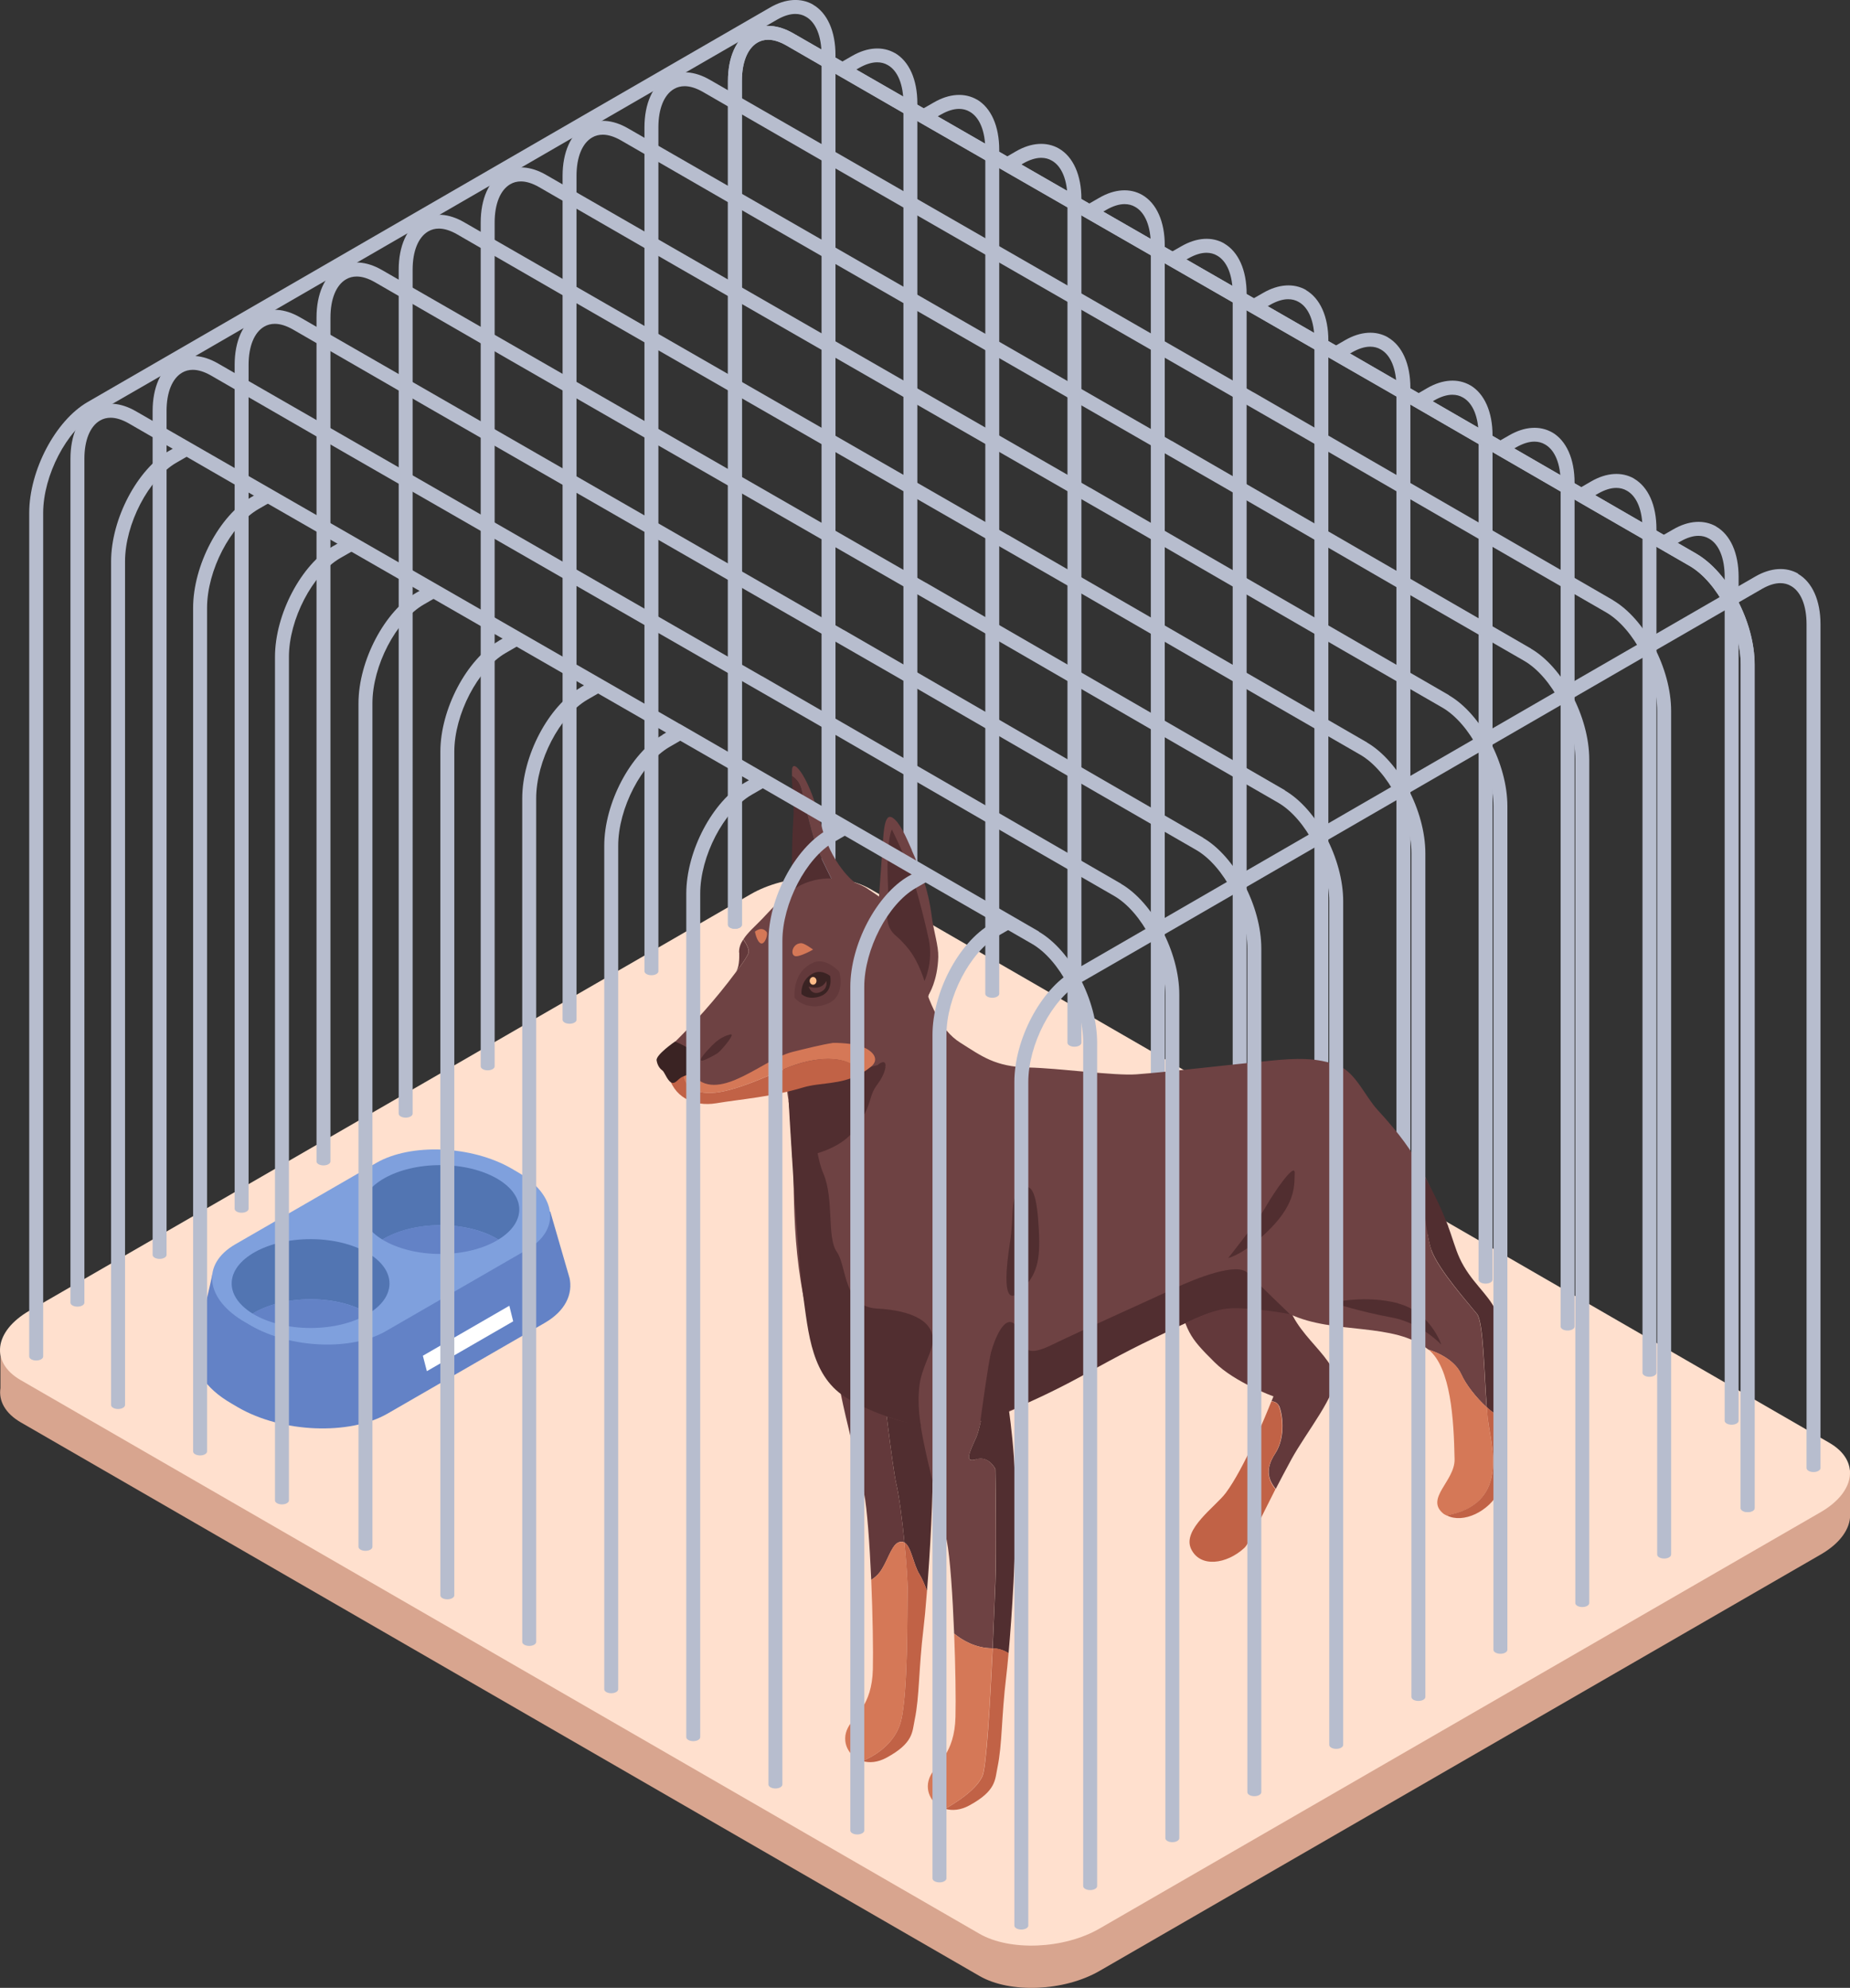 <?xml version="1.0" encoding="UTF-8"?>
<svg id="Layer_2" data-name="Layer 2" xmlns="http://www.w3.org/2000/svg" viewBox="0 0 124.73 134">
  <rect x="0" y="0" width="124.73" height="134" fill="#333333" stroke="none"/>
  <defs>
    <style>
      .cls-1 {
        fill: #d57857;
      }

      .cls-2 {
        fill: #fff;
      }

      .cls-3 {
        fill: #3a2323;
      }

      .cls-4 {
        fill: #b7bdce;
      }

      .cls-5 {
        fill: #6382c6;
      }

      .cls-6 {
        fill: #512e30;
      }

      .cls-7 {
        fill: #fb8;
      }

      .cls-8 {
        fill: #ffe0ce;
      }

      .cls-9 {
        fill: #6e4243;
      }

      .cls-10 {
        fill: #c16246;
      }

      .cls-11 {
        fill: #63393b;
      }

      .cls-12 {
        fill: #5275b2;
      }

      .cls-13 {
        fill: #7fa0dd;
      }

      .cls-14 {
        fill: #d8a58f;
      }
    </style>
  </defs>
  <g id="Layer_1-2" data-name="Layer 1">
    <g>
      <g>
        <path class="cls-14" d="m121.2,98.87l-62.5-36.08c-2.06-1.19-5.7-1.04-8.09.34L3.89,90.1l-3.86.99v2.48c-.13.86.32,1.7,1.37,2.31l64.64,37.32c2.06,1.19,5.7,1.04,8.09-.34l48.64-28.08c1.31-.76,1.97-1.73,1.97-2.65h0s0-.06,0-.09v-2.94l-3.53-.5v.27Z"/>
        <path class="cls-8" d="m123.34,97.26L58.7,59.94c-2.06-1.19-5.7-1.04-8.09.34L1.97,88.36c-2.38,1.38-2.64,3.48-.58,4.67l64.64,37.32c2.06,1.19,5.7,1.04,8.09-.34l48.64-28.08c2.38-1.38,2.64-3.48.58-4.67Z"/>
      </g>
      <path class="cls-4" d="m54.82.31c-.82-.47-1.85-.41-2.89.19l-12.76,7.37s0,0,0,0L5.91,27.1c-2.17,1.25-3.94,4.61-3.94,7.48v56.86c0,.15.21.27.47.27s.47-.12.47-.27v-56.86c0-2.53,1.59-5.58,3.46-6.66l6.68-3.85h0S43.2,6.63,43.2,6.63l9.2-5.31c.44-.25.85-.38,1.22-.38.26,0,.5.06.72.19.67.38,1.05,1.32,1.05,2.58v56.88c0,.15.21.27.47.27s.47-.12.47-.27V3.71c0-1.6-.55-2.84-1.52-3.4Z"/>
      <g>
        <path class="cls-4" d="m115.71,35.49c-.82-.47-1.85-.41-2.89.19l-1.2.69c.28.19.53.41.75.66l.92-.53c.44-.25.85-.38,1.22-.38.26,0,.5.06.72.19.67.38,1.05,1.32,1.05,2.58v56.88c0,.15.21.27.47.27s.47-.12.47-.27v-56.88c0-1.6-.55-2.84-1.52-3.4Z"/>
        <path class="cls-4" d="m110.17,32.26c-.82-.47-1.85-.41-2.89.19l-1,.58c.27.2.5.43.7.68l.77-.44c.44-.25.85-.38,1.22-.38.26,0,.5.06.72.19.67.38,1.05,1.32,1.05,2.58v56.88c0,.15.21.27.47.27s.47-.12.47-.27v-56.88c0-1.6-.55-2.84-1.52-3.4Z"/>
        <path class="cls-4" d="m77.01,13.14c-.82-.47-1.85-.41-2.89.19l-1.34.77c.32.16.61.35.9.57l.92-.53c.44-.25.85-.38,1.22-.38.26,0,.5.06.72.19.67.38,1.05,1.32,1.05,2.58v56.88c0,.15.21.27.47.27s.47-.12.47-.27V16.54c0-1.6-.55-2.84-1.52-3.4Z"/>
        <path class="cls-4" d="m82.54,16.41c-.82-.47-1.85-.41-2.89.19l-1.07.61c.32.16.61.36.87.59l.67-.38c.44-.25.85-.38,1.22-.38.26,0,.5.06.72.19.67.38,1.05,1.32,1.05,2.58v56.88c0,.15.21.27.47.27s.47-.12.47-.27V19.81c0-1.6-.55-2.84-1.52-3.4Z"/>
        <path class="cls-4" d="m60.34,3.58c-.82-.47-1.85-.41-2.89.19l-1.06.61c.29.18.57.38.83.61l.7-.41c.44-.25.85-.38,1.22-.38.26,0,.5.06.72.19.67.38,1.05,1.32,1.05,2.58v56.88c0,.15.21.27.47.27s.47-.12.47-.27V6.97c0-1.6-.55-2.84-1.52-3.4Z"/>
        <path class="cls-4" d="m104.65,29.15c-.82-.47-1.85-.41-2.89.19l-1.17.67c.36.14.69.31.98.52l.66-.38c.44-.25.85-.38,1.22-.38.26,0,.5.06.72.19.67.38,1.05,1.32,1.05,2.58v56.88c0,.15.21.27.47.27s.47-.12.47-.27v-56.88c0-1.6-.55-2.84-1.52-3.4Z"/>
        <path class="cls-4" d="m71.39,10.01c-.82-.47-1.85-.41-2.89.19l-1.05.61c.15.06.3.13.44.2.18.1.34.23.5.35l.59-.34c.44-.25.85-.38,1.22-.38.26,0,.5.06.72.19.67.38,1.05,1.32,1.05,2.58v56.88c0,.15.21.27.47.27s.47-.12.47-.27V13.41c0-1.6-.55-2.84-1.52-3.4Z"/>
        <path class="cls-4" d="m65.86,6.71c-.82-.47-1.85-.41-2.89.19l-.96.55c.3.18.56.39.8.63l.63-.36c.44-.25.85-.38,1.22-.38.26,0,.5.06.72.19.67.38,1.05,1.32,1.05,2.58v56.88c0,.15.21.27.47.27s.47-.12.47-.27V10.1c0-1.6-.55-2.84-1.52-3.4Z"/>
        <path class="cls-4" d="m88.06,19.55c-.82-.47-1.85-.41-2.89.19l-1.03.59c.29.18.55.4.77.64l.72-.42c.44-.25.85-.38,1.22-.38.26,0,.5.06.72.19.67.38,1.05,1.32,1.05,2.58v56.88c0,.15.21.27.47.27s.47-.12.47-.27V22.95c0-1.6-.55-2.84-1.52-3.4Z"/>
        <path class="cls-4" d="m93.58,22.74c-.82-.47-1.85-.41-2.89.19l-1.07.62c.31.18.59.39.83.61l.71-.41c.44-.25.85-.38,1.22-.38.26,0,.5.06.72.19.67.38,1.05,1.32,1.05,2.58v56.88c0,.15.21.27.47.27s.47-.12.47-.27V26.14c0-1.6-.55-2.84-1.52-3.4Z"/>
        <path class="cls-4" d="m99.12,25.97c-.82-.47-1.85-.41-2.89.19l-.88.51c.26.2.5.43.7.69l.65-.37c.44-.25.85-.38,1.22-.38.26,0,.5.06.72.19.67.38,1.05,1.32,1.05,2.58v56.88c0,.15.21.27.47.27s.47-.12.47-.27V29.36c0-1.6-.55-2.84-1.52-3.4Z"/>
      </g>
      <g>
        <g>
          <g>
            <path class="cls-11" d="m86.8,86.38c.64-2.88,1.1-7.78,1.1-7.78l-9.63-2.37s.12,7.63.94,10.61c.82,2.98.87,3.2,2.68,4.99,1.36,1.36,3.97,2.3,3.97,2.3,0,0-.05.12-.13.32.22.03.4.12.5.31.21.41.51,2.07-.26,3.23-.76,1.15-.36,1.87.04,2.38.32-.62.67-1.28,1.06-2,1.03-1.88,3.13-4.41,2.91-5.62-.32-1.75-3.81-3.51-3.17-6.39Z"/>
            <path class="cls-10" d="m86.22,94.77c-.09-.19-.28-.28-.5-.31-.42,1.06-1.84,4.51-3.07,6.17-.69.93-2.95,2.46-2.35,3.77.61,1.31,2.41,1.04,3.59-.05.33-.3.98-1.77,2.1-3.96-.39-.51-.79-1.23-.04-2.38.77-1.17.47-2.82.26-3.23Z"/>
          </g>
          <g>
            <path class="cls-11" d="m59.26,91.11l-2.75.4c-.55.5,1.31,6.96,1.74,9.11.22,1.08.38,3.46.49,5.88.19-.12.4-.29.57-.51.5-.66.76-1.74,1.21-1.99.19-.1.33-.09.46-.02-.15-1.54-.36-3.15-.55-3.95-.24-1-.89-6.49-1.17-8.92Z"/>
            <path class="cls-6" d="m62.26,90.67l-3,.44c.28,2.43.93,7.92,1.17,8.92.19.8.4,2.42.55,3.95.46.27.6,1.48,1.01,2.14.16.25.33.65.51,1.12.2-2.53.43-6.27.39-9.52-.04-3.94-.63-7.05-.63-7.05Z"/>
            <path class="cls-1" d="m60.52,104c-.45.24-.72,1.33-1.21,1.99-.17.23-.38.39-.57.51.1,2.37.14,4.78.11,6.02-.06,2.49-1.27,3.14-1.68,3.94-.49.95.04,1.97.98,2.25,1.3-.55,2.28-1.48,2.59-2.67.49-1.91.42-7.45.45-8.8.01-.63-.07-1.91-.21-3.25-.13-.07-.27-.08-.46.02Z"/>
            <path class="cls-10" d="m60.98,103.99c.13,1.34.22,2.62.21,3.25-.03,1.35.04,6.89-.45,8.8-.31,1.19-1.29,2.12-2.59,2.67.46.14,1.03.1,1.63-.23,1.82-.99,1.72-1.74,1.89-2.55.33-1.59.26-3.39.59-6.13.06-.48.15-1.39.24-2.56-.17-.47-.35-.87-.51-1.12-.41-.66-.55-1.87-1.01-2.14Z"/>
          </g>
          <path class="cls-9" d="m90.21,71.84c-1.39-.58-2.91-.5-4.54-.34-2.89.28-6.76.75-9.05.92-1.47.11-5.25-.42-7.29-.46-2.24-.05-3.15-.77-4.58-1.67-1.4-.87-2.05-2.65-2.75-4.74-.66-1.99-9.66,4.19-9.66,4.19,0,0,1.04,4.43,1.13,7.79.09,3.39-.13,8.47,1.69,13.44,1.89,5.17,8.71,6.61,14.26,3.51,4.96-2.77,13.14-6.83,16.31-7.39,3.17-.55,11.08-4.22,11.91-4.41-1.61-3.31-1.71-4.55-4.76-7.86-.84-.91-1.47-2.51-2.66-3Z"/>
        </g>
        <g>
          <path class="cls-9" d="m96.51,84.27c-.33-.92-.61-3.67-.76-5.34-3.4-3.74-16.36,1.52-16.36,1.52,0,0,3.13,6,7.57,8.13,2.95,1.41,7.02.51,9.35,2.4,0,0,1.67.46,2.21,1.66.31.69.99,1.56,1.71,2.22-.17-2.24-.22-5.75-.65-6.28-.49-.62-2.59-2.95-3.08-4.31Z"/>
          <path class="cls-6" d="m101,88.77c-.35-1.25-1.49-2.01-2.31-3.42-.84-1.43-.65-2.44-2.55-5.88-.11-.2-.25-.37-.39-.54.14,1.67.42,4.42.76,5.34.49,1.35,2.59,3.69,3.08,4.31.43.53.48,4.04.65,6.28.27.25.55.46.81.62-.02-.3-.04-.6-.05-.9-.08-1.95.33-4.65,0-5.82Z"/>
          <path class="cls-1" d="m100.24,94.86c-.72-.65-1.4-1.52-1.71-2.22-.54-1.2-2.21-1.66-2.21-1.66,1.5,1.22,1.7,4.72,1.75,7.39.03,1.46-2.01,2.64-.76,3.66.07.06.16.09.25.14.08-.02.16-.05.26-.07,3.93-.91,2.71-4.66,2.51-6.31-.03-.27-.06-.58-.09-.92Z"/>
          <path class="cls-10" d="m100.24,94.86c.03.34.05.66.09.92.2,1.65,1.42,5.4-2.51,6.31-.1.02-.18.05-.26.07,1.07.55,2.82-.24,3.54-1.67.4-.81.11-2.88-.04-5.01-.27-.16-.54-.37-.81-.62Z"/>
        </g>
        <g>
          <path class="cls-9" d="m65.82,98.37c-.83.28-.46-.46,0-1.48.2-.45.43-1.56.63-2.8l-4.36.64c-.55.5,1.31,6.96,1.74,9.11.23,1.14.4,3.73.5,6.28.55.45,1.45.99,2.59.99h0c.09-1.9.15-3.57.18-4.34.09-2.22,0-7.76,0-7.76,0,0-.46-.92-1.29-.65Z"/>
          <path class="cls-6" d="m67.84,93.89l-1.39.2c-.21,1.23-.43,2.35-.63,2.8-.46,1.02-.83,1.75,0,1.48s1.29.65,1.29.65c0,0,.09,5.54,0,7.76-.03.76-.1,2.44-.18,4.34.39,0,.74.13,1.07.32.22-2.45.51-6.79.47-10.49-.04-3.94-.63-7.06-.63-7.06Z"/>
          <path class="cls-1" d="m64.33,110.12c.09,2.24.12,4.45.09,5.62-.06,2.49-1.27,3.14-1.68,3.94-.49.95.04,1.97.98,2.25,1.42-.8,2.2-1.54,2.51-2.2.27-.58.52-5.01.69-8.62h0c-1.14,0-2.04-.54-2.59-.99Z"/>
          <path class="cls-10" d="m66.24,119.73c-.31.66-1.09,1.39-2.51,2.2.46.14,1.03.1,1.63-.23,1.82-.99,1.72-1.74,1.89-2.55.33-1.59.26-3.39.59-6.13.04-.33.1-.89.16-1.59-.33-.2-.68-.32-1.07-.32-.17,3.61-.42,8.04-.69,8.62Z"/>
        </g>
        <path class="cls-6" d="m84.12,85.81c-.72-.75-3.53.38-4.92,1.03-1.39.66-5.91,2.67-8.31,3.83-2.4,1.16-1.66-.52-2.42-1.35s-1.45,1.11-1.64,1.79-.73,4.68-.73,4.68c0,0,2.61-.75,6.64-2.93.83-.45,2.9-1.63,5.11-2.68,2.03-.96,3.66-1.85,4.89-1.97,1.43-.14,4.22.37,4.22.37,0,0-2.12-2.03-2.84-2.78Z"/>
        <path class="cls-6" d="m59.13,88.21c-2.29-.12-2.02-2.83-2.71-3.82-.69-.98-.17-3.57-.91-5.29-.74-1.72-.66-5.16-.66-5.16l-1.68.25s.56,10.09.95,12.91c.39,2.82.58,5.76,3.07,7.2,2.49,1.43,4.9,1.81,4.9,1.81,0,0-.28-1.36-.09-2.78.13-1,.72-2,.85-2.66.32-1.6-1.42-2.34-3.71-2.46Z"/>
        <path class="cls-6" d="m68.65,80.33c-.53.52-.29,1.78-.55,3.38-.25,1.6-.59,4.5.62,3.39,1.21-1.11,1.43-2.09,1.32-4.19-.11-2.09-.37-3.57-1.39-2.59Z"/>
        <path class="cls-6" d="m59.16,71.8s-1.56.38-3.16.96c-.55.2-2.87.31-2.87.31l.3,5s2.97-.19,4.23-1.96c1.26-1.77.81-2.1,1.5-3.02.69-.92.77-1.93,0-1.29Z"/>
        <path class="cls-6" d="m85.35,81.33c-.55.98-2.54,3.47-2.54,3.47,0,0,1.1-.22,2.86-2,1.75-1.78,1.59-3.03,1.62-3.72.04-.79-1.39,1.28-1.94,2.25Z"/>
        <path class="cls-6" d="m94.28,87.86c-2.18-.59-4.47-.05-4.47-.05,0,0,1.94.62,3.97.99,2.03.36,3.4,1.85,3.4,1.85,0,0-.72-2.19-2.9-2.78Z"/>
        <g>
          <path class="cls-9" d="m55.32,55.45c-.66-2.84-1.84-4.44-1.92-3.58-.01.14,0,.29,0,.44.23.15.53.44.64.94.18.83.77,3.35,1.09,4.06.25.55.9,1.86,1.17,2.4l1.34-.21s-1.65-1.21-2.31-4.05Z"/>
          <path class="cls-6" d="m54.03,53.25c-.11-.5-.41-.79-.64-.94,0,.81.19,1.82.09,3.07-.11,1.48-.1,4.8-.1,4.8l2.91-.47c-.27-.54-.92-1.85-1.17-2.4-.32-.71-.91-3.23-1.09-4.06Z"/>
        </g>
        <path class="cls-9" d="m61.48,57.31c-.41-.94-.81-1.86-1.29-2.18-.63-.41-.62,1.16-.74,2.73-.16,2.11-.32,4.47-.32,4.47l3.5,4.69s.58-.89.63-2.51c.02-.76-.3-1.67-.44-2.73-.24-1.9-.8-3.23-1.35-4.47Z"/>
        <g>
          <path class="cls-1" d="m58.28,70.61c-.74-.33-2.68-.49-4.65,0-1.97.49-4.31.12-6.53,1.11-.54.24-.81.47-1.05.62.03.36.2,1.02,1.11,1.26,1.27.34,3.3-.49,5.65-1.51,2.35-1.02,4.16-.8,4.81-.18.17.16.28.34.34.51.24-.13.48-.29.73-.49.56-.42.33-.97-.42-1.31Z"/>
          <path class="cls-10" d="m52.82,72.09c-2.35,1.02-4.38,1.85-5.65,1.51-.91-.24-1.08-.9-1.11-1.26-.29.18-.5.23-1.02-.02.31,1.64,1.74,2.3,3.25,2.05,1.67-.28,3.71-.42,5.84-1.06,1.19-.36,2.52-.17,3.85-.9-.07-.17-.17-.34-.34-.51-.65-.62-2.46-.83-4.81.18Z"/>
        </g>
        <g>
          <path class="cls-9" d="m58.5,59.91c-.88-.57-2.59-1.03-4.21-.38-1.18.47-2.16,1.64-2.93,2.44-.44.46-.94.88-1.24,1.35.22.32.43.71.34.94-.18.43-.86,1.29-.86,1.29-1.29,1.74-2.86,3.51-4.47,5.05-.61.59.18.5,1.71,2,1.73,1.7,4.62-1.2,6.59-1.69,1.97-.49,3.85-.95,4.59-.62.75.34,2.1.31,1.67,1.64.63-.53,1.2-1.19,1.66-2.06,1.62-3.05,3.25-6.01-2.86-9.96Z"/>
          <path class="cls-11" d="m49.84,64.21c.01.42,0,1.03-.25,1.35,0,0,.68-.86.86-1.29.1-.23-.11-.62-.34-.94-.18.27-.29.56-.28.88Z"/>
        </g>
        <g>
          <path class="cls-11" d="m54.82,64.9c-1.44.62-1.25,2.36-1.25,2.36,0,0,.75.92,2.13.44,1.38-.47.89-2.19.89-2.19,0,0-.86-1-1.77-.62Z"/>
          <path class="cls-3" d="m54.75,65.65c-.82.49-.71,1.36-.71,1.36,0,0,.43.44,1.26.15.91-.32.67-1.37.67-1.37,0,0-.59-.51-1.22-.14Z"/>
          <path class="cls-11" d="m54.52,66.51s.18.62.78.37c.56-.23.41-.76.41-.76,0,0-.25.68-1.18.39Z"/>
          <path class="cls-7" d="m54.82,65.86c-.13,0-.23.12-.23.26s.1.26.23.26.23-.12.23-.26-.1-.26-.23-.26Z"/>
        </g>
        <path class="cls-3" d="m45.51,70.21s-1.3.89-1.24,1.27.25.58.4.69.38.85.71.83c.24-.01.37-.34.74-.46.37-.12.77-.46.98-.82.43-.72-1.59-1.51-1.59-1.51Z"/>
        <path class="cls-6" d="m47.94,70.55c-.21.21-.93.96-.61.95.14,0,.96-.41,1.13-.57.4-.38,1.13-1.29.78-1.2-.59.15-.94.45-1.31.82Z"/>
        <path class="cls-1" d="m53.57,64.44c.28.13,1.25-.43,1.25-.43,0,0-.56-.42-.79-.43-.59,0-.75.72-.47.85Z"/>
        <path class="cls-1" d="m50.9,62.81s.12.66.39.78c.28.12.52-.64.39-.78-.35-.41-.79,0-.79,0Z"/>
        <path class="cls-6" d="m61.23,58.36c-.43-1.11-1.1-2.45-1.1-2.45-.28.6-.32,2.32-.28,3.31.04.99.07,1.79,0,2.28-.08.49-.01,1.13.6,1.62.14.11.75.69,1.14,1.33.48.8.74,1.68.74,1.68,0,0,.61-1.27.29-2.8-.36-1.67-.94-3.86-1.37-4.97Z"/>
      </g>
      <g>
        <path class="cls-5" d="m38.38,86.1c-.02-.1-.05-.19-.08-.29l-1.2-4.14-2.56.94c-2.92-1.25-6.79-1.27-9.09.06l-8.2,4.73-2.93-1.51c-.02.16-.83,3.64-1.09,4.75-.03.1-.05.2-.07.3,0,.02,0,.04,0,.04h0c-.18,1.24.65,2.59,2.43,3.62l.46.27c2.97,1.72,7.51,1.9,10.08.42l10.59-6.11c1.39-.8,1.93-1.94,1.67-3.08h0Z"/>
        <path class="cls-13" d="m34.88,79l-.41-.24c-2.68-1.54-6.76-1.71-9.08-.38l-9.53,5.5c-2.32,1.34-2.02,3.7.65,5.24l.41.24c2.68,1.54,6.76,1.71,9.08.38l9.53-5.5c2.32-1.34,2.02-3.7-.65-5.24Z"/>
        <g>
          <path class="cls-12" d="m20.94,83.53c-2.94,0-5.32,1.34-5.32,2.99,0,.78.54,1.49,1.41,2.03.97-.59,2.36-.97,3.91-.97s2.94.37,3.91.97c.87-.53,1.41-1.24,1.41-2.03,0-1.65-2.38-2.99-5.32-2.99Z"/>
          <path class="cls-5" d="m17.03,88.55c.97.59,2.36.97,3.91.97s2.94-.37,3.91-.97c-.97-.59-2.36-.97-3.91-.97s-2.94.37-3.91.97Z"/>
        </g>
        <g>
          <path class="cls-12" d="m29.69,78.54c-2.94,0-5.32,1.34-5.32,2.99,0,.78.54,1.49,1.41,2.03.97-.59,2.36-.97,3.91-.97s2.94.37,3.91.97c.87-.53,1.41-1.24,1.41-2.03,0-1.65-2.38-2.99-5.32-2.99Z"/>
          <path class="cls-5" d="m25.78,83.56c.97.59,2.36.97,3.91.97s2.94-.37,3.91-.97c-.97-.59-2.36-.97-3.91-.97s-2.94.37-3.91.97Z"/>
        </g>
        <polygon class="cls-2" points="28.51 91.39 28.78 92.43 34.6 89.07 34.34 88.02 28.51 91.39"/>
      </g>
      <path class="cls-4" d="m121.24,38.67c-.82-.47-1.85-.41-2.89.19l-12.76,7.37s0,0,0,0l-33.26,19.23c-2.17,1.25-3.94,4.61-3.94,7.48v56.86c0,.15.21.27.47.27s.47-.12.47-.27v-56.86c0-2.53,1.59-5.58,3.46-6.66l6.68-3.85h0s30.14-17.43,30.14-17.43h0s9.2-5.31,9.2-5.31c.44-.25.85-.38,1.22-.38.26,0,.5.06.72.19.67.38,1.05,1.32,1.05,2.58v56.88c0,.15.21.27.47.27s.47-.12.47-.27v-56.88c0-1.6-.55-2.84-1.52-3.4Z"/>
      <g>
        <path class="cls-4" d="m70.06,62.8l-24.24-14.01s0,0-.01,0L9.16,27.72c-1.04-.6-2.06-.67-2.89-.19-.97.56-1.52,1.8-1.52,3.4v56.88c0,.15.21.27.47.27s.47-.12.47-.27V30.93c0-1.25.38-2.19,1.05-2.58.22-.13.46-.19.72-.19.37,0,.78.13,1.22.38l9.2,5.31,31.46,18.08,13.55,7.84h0s6.68,3.85,6.68,3.85c1.88,1.08,3.46,4.13,3.46,6.66v56.86c0,.15.21.27.47.27s.47-.12.47-.27v-56.86c0-2.87-1.77-6.22-3.94-7.48Z"/>
        <path class="cls-4" d="m86.65,53.28l-24.24-14.01s0,0-.01,0L25.75,18.2c-1.04-.6-2.06-.67-2.89-.19-.97.56-1.52,1.8-1.52,3.4v56.88c0,.15.21.27.47.27s.47-.12.47-.27V21.41c0-1.25.38-2.19,1.05-2.58.22-.13.46-.19.72-.19.37,0,.78.13,1.22.38l9.2,5.31h0s31.46,18.08,31.46,18.08l13.55,7.84h0s6.68,3.85,6.68,3.85c1.88,1.08,3.46,4.13,3.46,6.66v56.86c0,.15.21.27.47.27s.47-.12.47-.27v-56.86c0-2.87-1.77-6.22-3.94-7.48Z"/>
        <path class="cls-4" d="m97.71,46.87l-24.24-14.01s0,0-.01,0L36.82,11.79c-1.04-.6-2.06-.67-2.89-.19-.97.56-1.52,1.8-1.52,3.4v56.88c0,.15.21.27.47.27s.47-.12.47-.27V15c0-1.25.38-2.19,1.05-2.58.22-.13.46-.19.72-.19.37,0,.78.13,1.22.38l9.2,5.31h0s31.46,18.08,31.46,18.08l13.55,7.84h0s6.68,3.85,6.68,3.85c1.88,1.08,3.46,4.13,3.46,6.66v56.86c0,.15.21.27.47.27s.47-.12.47-.27v-56.86c0-2.87-1.77-6.22-3.94-7.48Z"/>
        <path class="cls-4" d="m92.19,50.06l-24.24-14.01s0,0-.01,0L31.29,14.98c-1.04-.6-2.06-.67-2.89-.19-.97.56-1.52,1.8-1.52,3.4v56.88c0,.15.21.27.47.27s.47-.12.47-.27V18.18c0-1.25.38-2.19,1.05-2.58.22-.13.46-.19.72-.19.37,0,.78.13,1.22.38l9.2,5.31h0s31.46,18.08,31.46,18.08l13.55,7.84h0s6.68,3.85,6.68,3.85c1.88,1.08,3.46,4.13,3.46,6.66v56.86c0,.15.21.27.47.27s.47-.12.47-.27v-56.86c0-2.87-1.77-6.22-3.94-7.48Z"/>
        <path class="cls-4" d="m114.38,37.33l-24.24-14.01s0,0-.01,0L53.49,2.25c-1.04-.6-2.06-.67-2.89-.19-.97.56-1.52,1.8-1.52,3.4v56.88c0,.15.21.27.47.27s.47-.12.47-.27V5.45c0-1.25.38-2.19,1.05-2.58.22-.13.46-.19.72-.19.37,0,.78.13,1.22.38l9.2,5.31h0s31.46,18.08,31.46,18.08l13.55,7.84h0s6.68,3.85,6.68,3.85c1.88,1.08,3.46,4.13,3.46,6.66v56.86c0,.15.21.27.47.27s.47-.12.47-.27v-56.86c0-2.87-1.77-6.22-3.94-7.48Z"/>
        <path class="cls-4" d="m81.12,56.47l-24.24-14.01s0,0-.01,0L20.23,21.39c-1.04-.6-2.06-.67-2.89-.19-.97.56-1.52,1.8-1.52,3.4v56.88c0,.15.21.27.47.27s.47-.12.47-.27V24.6c0-1.25.38-2.19,1.05-2.58.22-.13.46-.19.72-.19.37,0,.78.13,1.22.38l9.2,5.31h0s31.46,18.08,31.46,18.08l13.55,7.84h0s6.68,3.85,6.68,3.85c1.88,1.08,3.46,4.13,3.46,6.66v56.86c0,.15.21.27.47.27s.47-.12.47-.27v-56.86c0-2.87-1.77-6.22-3.94-7.48Z"/>
        <path class="cls-4" d="m103.24,43.73l-24.24-14.01s0,0-.01,0L42.34,8.65c-1.04-.6-2.06-.67-2.89-.19-.97.56-1.52,1.8-1.52,3.4v56.88c0,.15.21.27.47.27s.47-.12.47-.27V11.85c0-1.25.38-2.19,1.05-2.58.22-.13.46-.19.72-.19.37,0,.78.13,1.22.38l9.2,5.31h0s31.46,18.08,31.46,18.08l13.55,7.84h0s6.68,3.85,6.68,3.85c1.88,1.08,3.46,4.13,3.46,6.66v56.86c0,.15.21.27.47.27s.47-.12.47-.27v-56.86c0-2.87-1.77-6.22-3.94-7.48Z"/>
        <path class="cls-4" d="m75.6,59.58l-24.24-14.01s0,0-.01,0L14.7,24.5c-1.04-.6-2.06-.67-2.89-.19-.97.56-1.52,1.8-1.52,3.4v56.88c0,.15.21.27.47.27s.47-.12.47-.27V27.7c0-1.25.38-2.19,1.05-2.58.22-.13.46-.19.72-.19.37,0,.78.13,1.22.38l9.2,5.31h0l31.46,18.08,13.55,7.84h0s6.68,3.85,6.68,3.85c1.88,1.08,3.46,4.13,3.46,6.66v56.86c0,.15.21.27.47.27s.47-.12.47-.27v-56.86c0-2.87-1.77-6.22-3.94-7.48Z"/>
        <path class="cls-4" d="m114.38,37.33l-24.24-14.01s0,0-.01,0L53.49,2.25c-1.04-.6-2.06-.67-2.89-.19-.97.56-1.52,1.8-1.52,3.4v56.88c0,.15.21.27.47.27s.47-.12.47-.27V5.45c0-1.25.38-2.19,1.05-2.58.22-.13.46-.19.72-.19.37,0,.78.13,1.22.38l9.2,5.31h0s31.46,18.08,31.46,18.08l13.55,7.84h0s6.68,3.85,6.68,3.85c1.88,1.08,3.46,4.13,3.46,6.66v56.86c0,.15.21.27.47.27s.47-.12.47-.27v-56.86c0-2.87-1.77-6.22-3.94-7.48Z"/>
        <path class="cls-4" d="m108.76,40.46l-24.24-14.01s0,0-.01,0L47.86,5.38c-1.04-.6-2.06-.67-2.89-.19-.97.56-1.52,1.8-1.52,3.4v56.88c0,.15.21.27.47.27s.47-.12.47-.27V8.58c0-1.25.38-2.19,1.05-2.58.22-.13.46-.19.72-.19.37,0,.78.13,1.22.38l9.2,5.31h0l31.46,18.08,13.55,7.84h0s6.68,3.85,6.68,3.85c1.88,1.08,3.46,4.13,3.46,6.66v56.86c0,.15.21.27.47.27s.47-.12.47-.27v-56.86c0-2.87-1.77-6.22-3.94-7.48Z"/>
      </g>
      <g>
        <path class="cls-4" d="m66.81,62.28c-2.17,1.25-3.94,4.61-3.94,7.48v56.86c0,.15.21.27.47.27s.47-.12.47-.27v-56.86c0-2.53,1.59-5.58,3.46-6.66l1.16-.67c-.26-.2-.49-.44-.7-.69l-.94.54Z"/>
        <path class="cls-4" d="m61.27,59.05c-2.17,1.25-3.94,4.61-3.94,7.48v56.86c0,.15.21.27.47.27s.47-.12.47-.27v-56.86c0-2.53,1.59-5.58,3.46-6.66l1.08-.62c-.26-.2-.49-.44-.69-.69l-.86.5Z"/>
        <path class="cls-4" d="m29.06,39.38l-.95.55c-2.17,1.25-3.94,4.61-3.94,7.48v56.86c0,.15.21.27.47.27s.47-.12.47-.27v-56.86c0-2.53,1.59-5.58,3.46-6.66l1.16-.67c-.14-.11-.27-.22-.38-.34-.11-.11-.2-.24-.29-.36Z"/>
        <path class="cls-4" d="m33.63,43.2c-2.17,1.25-3.94,4.61-3.94,7.48v56.86c0,.15.21.27.47.27s.47-.12.47-.27v-56.86c0-2.53,1.59-5.58,3.46-6.66l1.21-.7c-.25-.21-.47-.45-.66-.71l-1.02.59Z"/>
        <path class="cls-4" d="m39.15,46.34c-2.17,1.25-3.94,4.61-3.94,7.48v56.86c0,.15.21.27.47.27s.47-.12.47-.27v-56.86c0-2.53,1.59-5.58,3.46-6.66l1.11-.64c-.26-.2-.49-.44-.7-.69l-.89.51Z"/>
        <path class="cls-4" d="m44.68,49.53c-2.17,1.25-3.94,4.61-3.94,7.48v56.86c0,.15.21.27.47.27s.47-.12.47-.27v-56.86c0-2.53,1.59-5.58,3.46-6.66l1.21-.7c-.25-.21-.47-.45-.67-.71l-1.02.59Z"/>
        <path class="cls-4" d="m51.14,52.22l-.93.54c-2.17,1.25-3.94,4.61-3.94,7.48v56.86c0,.15.21.27.47.27s.47-.12.47-.27v-56.86c0-2.53,1.59-5.58,3.46-6.66l1.21-.7c-.2-.14-.41-.29-.59-.46-.06-.06-.1-.13-.16-.19Z"/>
        <path class="cls-4" d="m11.43,30.37c-2.17,1.25-3.94,4.61-3.94,7.48v56.86c0,.15.21.27.47.27s.47-.12.47-.27v-56.86c0-2.53,1.59-5.58,3.46-6.66l1.18-.68c-.31-.17-.6-.37-.86-.59l-.79.46Z"/>
        <path class="cls-4" d="m17.87,32.97l-.91.53c-2.17,1.25-3.94,4.61-3.94,7.48v56.86c0,.15.21.27.47.27s.47-.12.47-.27v-56.86c0-2.53,1.59-5.58,3.46-6.66l1.11-.64c-.11-.09-.22-.18-.32-.28-.14-.13-.24-.28-.36-.42Z"/>
        <path class="cls-4" d="m22.48,36.8c-2.17,1.25-3.94,4.61-3.94,7.48v56.86c0,.15.21.27.47.27s.47-.12.47-.27v-56.86c0-2.53,1.59-5.58,3.46-6.66l1.05-.6c-.25-.2-.49-.43-.71-.68l-.81.47Z"/>
        <path class="cls-4" d="m56.69,55.4l-.94.55c-2.17,1.25-3.94,4.61-3.94,7.48v56.86c0,.15.21.27.47.27s.47-.12.47-.27v-56.86c0-2.53,1.59-5.58,3.46-6.66l1.19-.69c-.15-.12-.31-.22-.45-.35-.1-.1-.18-.21-.27-.32Z"/>
      </g>
    </g>
  </g>
</svg>